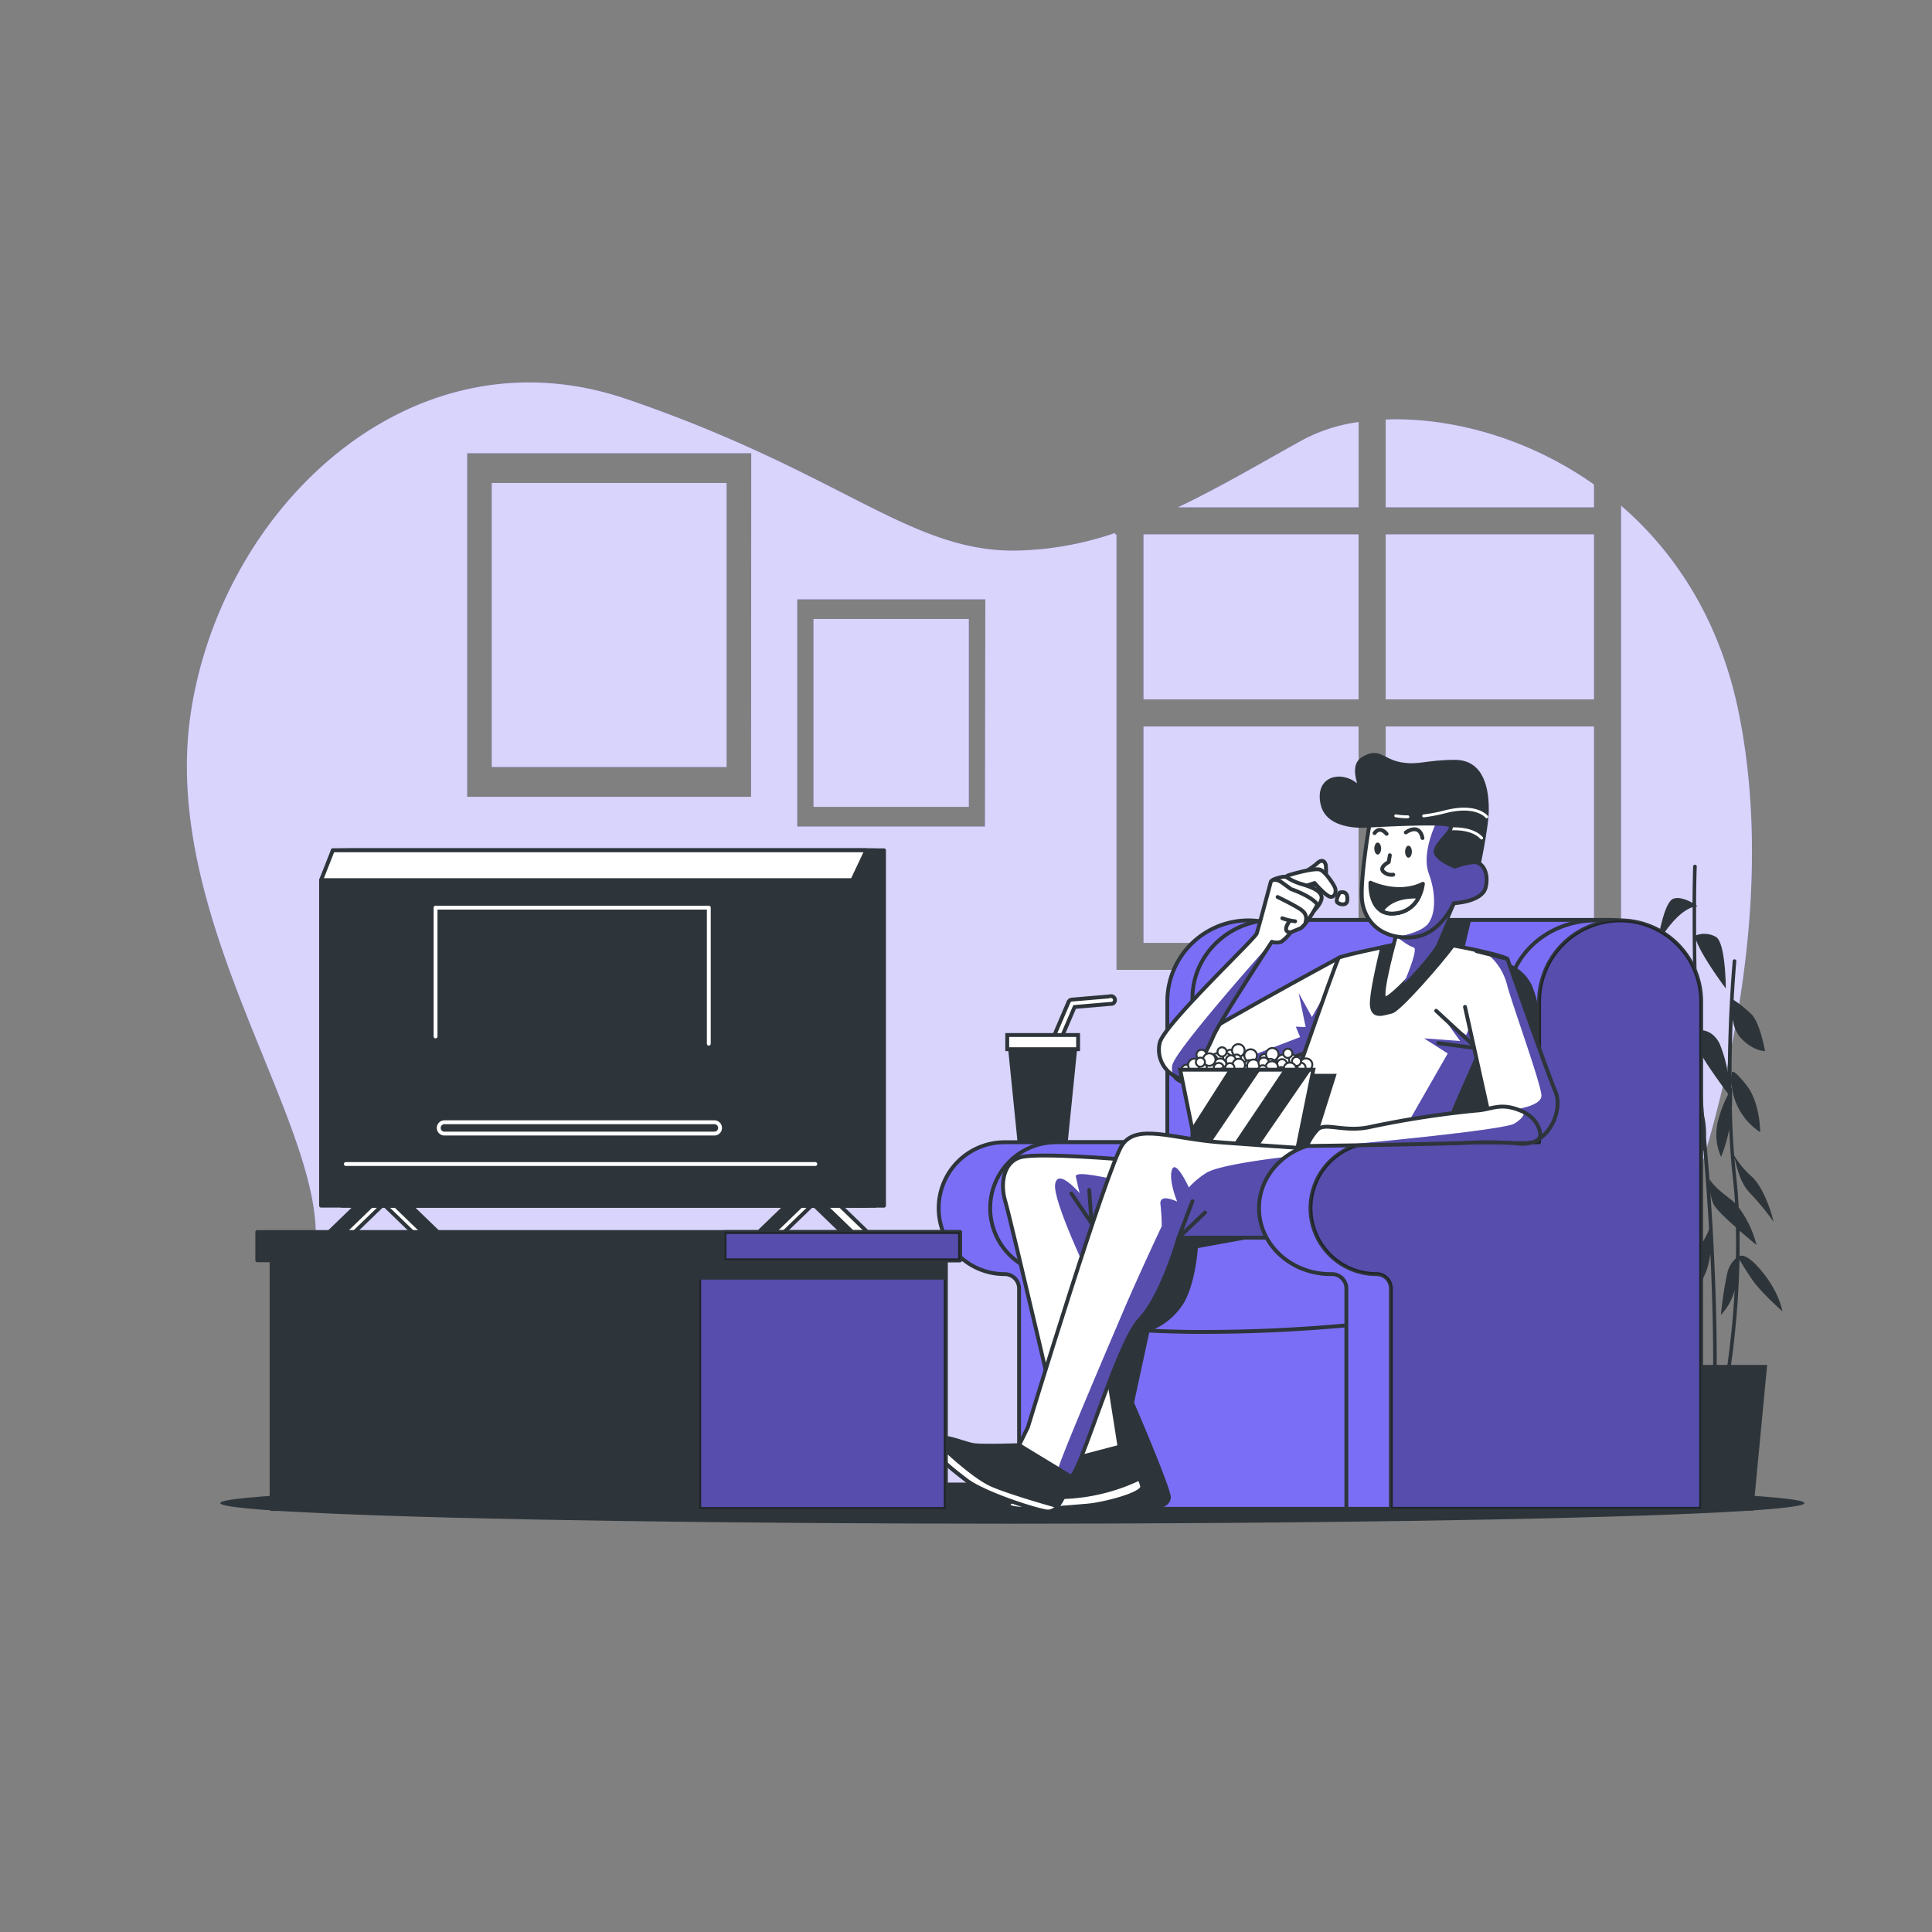 <svg xmlns="http://www.w3.org/2000/svg" xmlns:xlink="http://www.w3.org/1999/xlink" viewBox="0 0 500 500"><rect x="0" y="0" width="500" height="500" fill="#808080" stroke="none"/><defs><clipPath id="freepik--clip-path--inject-1--inject-6"><path d="M346.47,247.9S306.73,269.36,304.78,272s-3.17,8,3.66,8.53,32.67-9.26,32.67-9.26Z" style="fill:#fff;stroke:#2e353a;stroke-linecap:round;stroke-linejoin:round"></path></clipPath><clipPath id="freepik--clip-path-2--inject-1--inject-6"><path d="M334.1,230.09l-2.2-1.6s-2-1.56-3-.34c0,0-3.17,11.95-3.66,13.41S301.37,265,300.15,269.84a7.76,7.76,0,0,0,5.36,9.27c2.93.73,6.83-7.07,8.53-11s15.12-24.38,15.12-24.38a3.87,3.87,0,0,0,2.44,0,11.18,11.18,0,0,0,2.44-2.44l2.44-1c1.21-.48,4.14-5.36,4.38-6.09a.65.65,0,0,0,0-.22C339.18,231.79,334.1,230.09,334.1,230.09Z" style="fill:#fff;stroke:#2e353a;stroke-linecap:round;stroke-linejoin:round"></path></clipPath><clipPath id="freepik--clip-path-3--inject-1--inject-6"><path d="M291.7,300.16s-23.09-2-27.64-.65-5.2,7.15-3.9,11.38S276.09,378,276.09,378l13.65-3.58-7.47-47.24Z" style="fill:#fff;stroke:#2e353a;stroke-miterlimit:10"></path></clipPath><clipPath id="freepik--clip-path-4--inject-1--inject-6"><path d="M353.46,298.21s-25.68-1.63-38-2.6-21.13-4.88-25,.65S266,369.4,266,369.4L263.74,374s11.05,8.13,13.33,8.13,12-34.46,17.88-40.64S305,320.31,305,320.31h45.19Z" style="fill:#fff;stroke:#2e353a;stroke-miterlimit:10"></path></clipPath><clipPath id="freepik--clip-path-5--inject-1--inject-6"><path d="M379.14,260.58l6.59,29.74s2.88,6.37,9.22,5.64,9.55-9,7.6-13.44-12.44-34.37-12.44-34.37l-8-2" style="fill:#fff;stroke:#2e353a;stroke-linecap:round;stroke-linejoin:round"></path></clipPath><clipPath id="freepik--clip-path-6--inject-1--inject-6"><path d="M398.65,294s.2-4.38-5.16-6.58-7.33-.24-11.48,0a249.78,249.78,0,0,0-27,4.14c-7.08,1.71-12.15-1.32-14.1.87a14.86,14.86,0,0,0-2.68,4.15s31.65-.38,42.62-.87S397.43,297.15,398.65,294Z" style="fill:#fff;stroke:#2e353a;stroke-linecap:round;stroke-linejoin:round"></path></clipPath><clipPath id="freepik--clip-path-7--inject-1--inject-6"><path d="M354.37,213.66s-2.66,15.36-1.77,20.09,4.72,9.15,12.4,8.86,11.23-8.86,11.23-8.86,7.38-.3,8.27-4.14-.89-6.5-2.95-6.5a17.31,17.31,0,0,0-5,1.18s-5.31-2.06-5-4.13,4.73-5.32,3.84-6.5S354.37,213.66,354.37,213.66Z" style="fill:#fff;stroke:#2e353a;stroke-linecap:round;stroke-linejoin:round"></path></clipPath></defs><!--Movie night--><g id="freepik--background-simple--inject-1--inject-6"><rect x="295.94" y="188.01" width="55.66" height="56.01" style="fill:#7B6EF6"></rect><path d="M351.61,131.29V109.22a43.07,43.07,0,0,0-14.36,4.57c-10.47,5.76-21.23,12.19-32.4,17.5Z" style="fill:#7B6EF6"></path><rect x="358.61" y="138.29" width="53.91" height="42.71" style="fill:#7B6EF6"></rect><rect x="358.61" y="188.01" width="53.91" height="56.01" style="fill:#7B6EF6"></rect><rect x="295.94" y="138.29" width="55.66" height="42.71" style="fill:#7B6EF6"></rect><path d="M358.61,131.29h53.91v-5.9c-17.36-12.28-37.44-17.45-53.91-16.82Z" style="fill:#7B6EF6"></path><path d="M430.38,329.44S464,253.82,450,184.51c-4.81-23.8-16.3-41.41-30.46-53.65V251H288.94V138.29h-.35v-.36a83.45,83.45,0,0,1-26.26,4.57c-27.3,0-44.81-20.31-100.12-39.21S57.88,130.59,49.48,183.81,83.09,289.53,81.69,321s-11.41,69.49-11.41,69.49h366.4S423.37,365.85,430.38,329.44Zm-236-123.23H120.9V117.29h73.52Zm60.53,7.7H206.32V155.1H255Z" style="fill:#7B6EF6"></path><rect x="127.26" y="124.99" width="60.78" height="73.52" style="fill:#7B6EF6"></rect><rect x="210.53" y="160.19" width="40.2" height="48.63" style="fill:#7B6EF6"></rect><g style="opacity:0.7"><rect x="295.94" y="188.01" width="55.66" height="56.01" style="fill:#fff"></rect><path d="M351.61,131.29V109.22a43.07,43.07,0,0,0-14.36,4.57c-10.47,5.76-21.23,12.19-32.4,17.5Z" style="fill:#fff"></path><rect x="358.61" y="138.29" width="53.91" height="42.71" style="fill:#fff"></rect><rect x="358.61" y="188.01" width="53.91" height="56.01" style="fill:#fff"></rect><rect x="295.94" y="138.29" width="55.66" height="42.71" style="fill:#fff"></rect><path d="M358.61,131.29h53.91v-5.9c-17.36-12.28-37.44-17.45-53.91-16.82Z" style="fill:#fff"></path><path d="M430.38,329.44S464,253.82,450,184.51c-4.81-23.8-16.3-41.41-30.46-53.65V251H288.94V138.29h-.35v-.36a83.45,83.45,0,0,1-26.26,4.57c-27.3,0-44.81-20.31-100.12-39.21S57.88,130.59,49.48,183.81,83.09,289.53,81.69,321s-11.41,69.49-11.41,69.49h366.4S423.37,365.85,430.38,329.44Zm-236-123.23H120.9V117.29h73.52Zm60.53,7.7H206.32V155.1H255Z" style="fill:#fff"></path><rect x="127.26" y="124.99" width="60.78" height="73.52" style="fill:#fff"></rect><rect x="210.53" y="160.19" width="40.2" height="48.63" style="fill:#fff"></rect></g></g><g id="freepik--Shadow--inject-1--inject-6"><ellipse cx="262" cy="389" rx="205" ry="5.33" style="fill:#2e353a"></ellipse></g><g id="freepik--Plants--inject-1--inject-6"><path d="M455.86,328.89c-3.39-4.07-5-4.11-5.66-3.8q0-3.22,0-6.56c2.35,2,4.4,3.69,4.4,3.69a27.58,27.58,0,0,0-4.62-9.73c-.14-2.48-.33-5-.6-7.42-.2-1.81-.36-3.65-.51-5.49.81,3.21,1.6,6.76,4.14,9.3a70.4,70.4,0,0,1,6,7.31s-1.91-8.26-5.72-11.75a21.24,21.24,0,0,1-4.51-5.49c-.3-4.06-.49-8.16-.59-12.18a39.1,39.1,0,0,0,0-5.2l-.11.14c0-.63,0-1.25,0-1.86A16.43,16.43,0,0,0,455.54,293s0-7.62-3.49-12.07-3.81-3.49-3.81-3.49c-.07.59-.11,1.17-.12,1.72,0-5.64.13-10.91.32-15.44a8.93,8.93,0,0,0,2,4.83c3.18,3.49,6.35,3.49,6.35,3.49s-1.27-7.3-3.49-9.53a31.13,31.13,0,0,0-4.64-3.73c.33-6,.68-9.85.69-10a.46.46,0,0,0-.42-.51.48.48,0,0,0-.51.42c0,.2-1.2,13-1.26,29a33.9,33.9,0,0,0-2.12-7.58c-1.9-3.82-5.08-3.5-5.08-3.5a3.12,3.12,0,0,0-.4-.05c-.38-8.76-.55-16.7-.6-23.27,1.4,4.16,7.67,12.52,7.67,12.52s0-11.75-2.54-13.34a6.1,6.1,0,0,0-5.14-.41c0-2.77,0-5.28,0-7.48l.39-.05-.39-.26c0-6.19.17-9.87.17-10a.46.46,0,0,0-.45-.48.47.47,0,0,0-.49.45c0,.1-.12,3.57-.16,9.43-1.34-.75-3.44-1.66-5-1.06-2.54,1-4.13,11.75-4.13,11.75s4.28-8,9.16-9.59c0,6.33,0,15.15.38,25.42-1.13-.15-5.1-.48-7,2-2.23,2.85-5.4,12.7-5.4,12.7l12.4-14.27q.1,3,.24,6.16c-.27.3-.16.88.07,1.56.32,6.65.75,13.75,1.36,21a47,47,0,0,0-4.86,6.46c-3.5,5.4-3.81,13.66-3.81,13.66s7.86-8.18,9.41-11.81c.63,7.33,1.11,14.21,1.47,20.5a20.26,20.26,0,0,1-3.58,5.92c-3.18,3.81-3.18,12.39-3.18,12.39s6-2.8,7.09-12.07c.94,19.73.7,32.27.69,32.45a.47.47,0,0,0,.46.48h0a.46.46,0,0,0,.47-.46c0-.22.39-19.79-1.65-48.56a10.4,10.4,0,0,0,.87,3.38c.62,1.23,3.23,3.71,5.76,5.95.07,2.73.07,5.42,0,8.05a7.13,7.13,0,0,0-2.28,4.11,94.13,94.13,0,0,0-1.59,10.48,14.43,14.43,0,0,0,3.56-6.37,225.32,225.32,0,0,1-2.78,25.14.48.48,0,0,0,.38.55h.09a.47.47,0,0,0,.46-.39A232.9,232.9,0,0,0,450.18,326c.59,1,1.86,3.13,3.46,5.41,2.22,3.18,7.62,7.94,7.62,7.94S460.63,334.61,455.86,328.89Zm-8.26-18.74c-5.08-3.81-5.08-5.08-5.08-5.08a18.27,18.27,0,0,0,0,1.87c-.29-4-.63-8.16-1-12.46a23.22,23.22,0,0,0-.5-5.74c-.47-5.72-.83-11.29-1.12-16.63,1,2.34,5.33,8.27,7.35,11v.11a30.13,30.13,0,0,0-2.47,6.33,14.17,14.17,0,0,0,.64,9.85,38.73,38.73,0,0,0,2.09-7.11c.2,4.32.51,8.68,1,12.92q.33,3.09.52,6.19A13.06,13.06,0,0,0,447.6,310.15Z" style="fill:#2e353a"></path><polygon points="453.75 390.93 437 390.93 433.42 353.24 457.34 353.24 453.75 390.93" style="fill:#2e353a"></polygon></g><g id="freepik--Character--inject-1--inject-6"><path d="M302.1,259.2v36.41H260a17.06,17.06,0,0,0-17.07,17.06h0A17.07,17.07,0,0,0,260,329.74h0a3.74,3.74,0,0,1,3.74,3.74v57H344V259.2a21,21,0,0,0-20.8-21h0A21,21,0,0,0,302.1,259.2Z" style="fill:#7B6EF6;stroke:#2e353a;stroke-miterlimit:10"></path><path d="M315.43,259.2v36.41h-42.1a17.06,17.06,0,0,0-17.07,17.06h0a17.07,17.07,0,0,0,17.07,17.07h0a3.74,3.74,0,0,1,3.74,3.74v57h80.29V259.2a21,21,0,0,0-20.8-21h0A21,21,0,0,0,315.43,259.2Z" style="fill:#7B6EF6;stroke:#2e353a;stroke-miterlimit:10"></path><path d="M326.5,320,310,323s-.5,8.5-3.5,14a17.66,17.66,0,0,1-9,7.5l-4,18.5s9.5,22,9.5,24.5-3.5,3-3.5,3h-20V314H329Z" style="fill:#2e353a"></path><path d="M308.6,306.08V258.37c0-11.21,9.41-20.3,21-20.3h87c11.6,0,21,9.09,21,20.3v55.77H327.27Z" style="fill:#7B6EF6;stroke:#2e353a;stroke-miterlimit:10"></path><path d="M380.73,238.06l-1.84,7.7L390,249.15s4.59,1.65,6.47,5.85,3.08,13.24,3.08,13.24l.31,8.62V294h-36l4.92-47.6,4.62-8Z" style="fill:#2e353a"></path><path d="M351.19,342.74A409.1,409.1,0,0,1,308,344.69c-21.78-.32-34.78-2.6-34.78-2.6" style="fill:none;stroke:#2e353a;stroke-miterlimit:10"></path><path d="M346.47,247.9S306.73,269.36,304.78,272s-3.17,8,3.66,8.53,32.67-9.26,32.67-9.26Z" style="fill:#fff"></path><g style="clip-path:url(#freepik--clip-path--inject-1--inject-6)"><path d="M343.06,257l-3.53,6.21-3.42-6.16,1.8,8.76-2.54-.09,1.1,2.68-21.89,8.4s7.18.83,12.65-1.2,10.38-3.34,10.38-3.34Z" style="fill:#7B6EF6"></path><path d="M343.06,257l-3.53,6.21-3.42-6.16,1.8,8.76-2.54-.09,1.1,2.68-21.89,8.4s7.18.83,12.65-1.2,10.38-3.34,10.38-3.34Z" style="opacity:0.3;mix-blend-mode:multiply"></path></g><path d="M346.47,247.9S306.73,269.36,304.78,272s-3.17,8,3.66,8.53,32.67-9.26,32.67-9.26Z" style="fill:none;stroke:#2e353a;stroke-linecap:round;stroke-linejoin:round"></path><path d="M335.35,226.75a19.76,19.76,0,0,0,5.36-3.17c1.71-1.71,2.44-.24,2.44.73s.49,3.42-1.95,4.39S335.35,229.19,335.35,226.75Z" style="fill:#fff;stroke:#2e353a;stroke-linecap:round;stroke-linejoin:round"></path><path d="M329.82,229.08a21.44,21.44,0,0,1,3.48-2.5c1-.36,7.06-2.1,8.41-1.48s3.14,3.33,3.69,4.41.18,2.65-1,2.59-4.19-3.58-4.19-3.58l-5,1.66s-2.07.92-3.08.33S330.09,230.26,329.82,229.08Z" style="fill:#fff;stroke:#2e353a;stroke-linecap:round;stroke-linejoin:round"></path><path d="M330.11,227.42s2.28-.86,2.94-.35a14.46,14.46,0,0,0,4,1.78c2.09.67,4.42,1.44,4.92,3s-2,3.93-2,3.93a73,73,0,0,0-6.86-4.18C331,230.54,327.58,228.15,330.11,227.42Z" style="fill:#fff;stroke:#2e353a;stroke-linecap:round;stroke-linejoin:round"></path><path d="M334.1,230.09l-2.2-1.6s-2-1.56-3-.34c0,0-3.17,11.95-3.66,13.41S301.37,265,300.15,269.84a7.76,7.76,0,0,0,5.36,9.27c2.93.73,6.83-7.07,8.53-11s15.12-24.38,15.12-24.38a3.87,3.87,0,0,0,2.44,0,11.18,11.18,0,0,0,2.44-2.44l2.44-1c1.21-.48,4.14-5.36,4.38-6.09a.65.65,0,0,0,0-.22C339.18,231.79,334.1,230.09,334.1,230.09Z" style="fill:#fff"></path><g style="clip-path:url(#freepik--clip-path-2--inject-1--inject-6)"><path d="M303.59,278.25a6.74,6.74,0,0,0,1.92.86c2.93.73,6.83-7.07,8.53-11s15.12-24.38,15.12-24.38-25.06,28-25.78,32A4.92,4.92,0,0,0,303.59,278.25Z" style="fill:#7B6EF6;mix-blend-mode:multiply"></path><path d="M303.59,278.25a6.74,6.74,0,0,0,1.92.86c2.93.73,6.83-7.07,8.53-11s15.12-24.38,15.12-24.38-25.06,28-25.78,32A4.92,4.92,0,0,0,303.59,278.25Z" style="opacity:0.3;mix-blend-mode:multiply"></path></g><path d="M334.1,230.09l-2.2-1.6s-2-1.56-3-.34c0,0-3.17,11.95-3.66,13.41S301.37,265,300.15,269.84a7.76,7.76,0,0,0,5.36,9.27c2.93.73,6.83-7.07,8.53-11s15.12-24.38,15.12-24.38a3.87,3.87,0,0,0,2.44,0,11.18,11.18,0,0,0,2.44-2.44l2.44-1c1.21-.48,4.14-5.36,4.38-6.09a.65.65,0,0,0,0-.22C339.18,231.79,334.1,230.09,334.1,230.09Z" style="fill:none;stroke:#2e353a;stroke-linecap:round;stroke-linejoin:round"></path><path d="M331.86,237.64a14.31,14.31,0,0,0,3.32.79" style="fill:none;stroke:#2e353a;stroke-linecap:round;stroke-linejoin:round"></path><path d="M333.6,238.59s-2,2.61.44,2.73" style="fill:none;stroke:#2e353a;stroke-linecap:round;stroke-linejoin:round"></path><path d="M330.65,232.15s5.48,2.64,6.43,3.59a2.54,2.54,0,0,1,.8,2.85" style="fill:none;stroke:#2e353a;stroke-linecap:round;stroke-linejoin:round"></path><path d="M346.71,231s-1.2,2-.6,2.56,2.4.9,2.55-.45S348.51,230.54,346.71,231Z" style="fill:#fff;stroke:#2e353a;stroke-linecap:round;stroke-linejoin:round"></path><path d="M289.74,374.38s5.86,8.45,5.86,10.41-10.08,4.55-14.31,4.87-14.3,1.3-18.53.65,0-2.27,4.23-5.2,8.13-3.9,9.1-7.15Z" style="fill:#2e353a;stroke:#2e353a;stroke-miterlimit:10"></path><path d="M281.29,389.66c4.23-.32,14.31-2.92,14.31-4.87a6.32,6.32,0,0,0-.76-2.14,49.4,49.4,0,0,1-18.42,4.74c-6.77.35-11.08.41-13.61.4-2,1.29-2.74,2.11-.05,2.52C267,391,277.07,390,281.29,389.66Z" style="fill:#fff;stroke:#2e353a;stroke-miterlimit:10"></path><path d="M291.7,300.16s-23.09-2-27.64-.65-5.2,7.15-3.9,11.38S276.09,378,276.09,378l13.65-3.58-7.47-47.24Z" style="fill:#fff"></path><g style="clip-path:url(#freepik--clip-path-3--inject-1--inject-6)"><path d="M287.77,305.14s-9.68-2.34-9.34-.67,1,4.34,1,4.34-5.68-6.68-6.35-2.34,9,24.37,9,24.37Z" style="fill:#7B6EF6"></path><path d="M287.77,305.14s-9.68-2.34-9.34-.67,1,4.34,1,4.34-5.68-6.68-6.35-2.34,9,24.37,9,24.37Z" style="opacity:0.3;mix-blend-mode:multiply"></path></g><path d="M291.7,300.16s-23.09-2-27.64-.65-5.2,7.15-3.9,11.38S276.09,378,276.09,378l13.65-3.58-7.47-47.24Z" style="fill:none;stroke:#2e353a;stroke-miterlimit:10"></path><polyline points="277.27 308.89 282.5 316.59 281.89 307.96" style="fill:none;stroke:#2e353a;stroke-linecap:round;stroke-linejoin:round"></polyline><path d="M365.73,243.51s-18.53,3.66-19.26,4.39-17.55,49.5-17.55,49.5h43.15s19.75-48,18-49.25S369.39,243,365.73,243.51Z" style="fill:#fff;stroke:#2e353a;stroke-linecap:round;stroke-linejoin:round"></path><polygon points="380.27 266.03 379.42 267.89 374 263.99 377.9 269.42 368.57 268.74 374.68 272.64 364.68 290.1 375.19 288.4 382.13 272.64 380.27 266.03" style="fill:#7B6EF6"></polygon><polygon points="380.27 266.03 379.42 267.89 374 263.99 377.9 269.42 368.57 268.74 374.68 272.64 364.68 290.1 375.19 288.4 382.13 272.64 380.27 266.03" style="opacity:0.3;mix-blend-mode:multiply"></polygon><polyline points="371.68 261.59 382.14 271.27 372.2 269.96" style="fill:none;stroke:#2e353a;stroke-linecap:round;stroke-linejoin:round"></polyline><path d="M365.73,243.51s-3.8.75-8,1.64c-.92,3.81-2.89,12.32-2.7,14.94.24,3.42,2.92,2.2,5.12,1.71,1.92-.43,12.51-12.53,15.88-17.11C371.49,243.87,367.26,243.31,365.73,243.51Z" style="fill:#2e353a;stroke:#2e353a;stroke-linecap:round;stroke-linejoin:round"></path><polygon points="337.56 277.9 345.94 277.9 339.47 298.42 330.85 298.42 337.56 277.9" style="fill:#2e353a"></polygon><path d="M361.59,241.07s-4.88,17.07-3.17,17.32,12.43-11.71,13.41-14.15,4.4-10.49,4.4-10.49S369.39,240.59,361.59,241.07Z" style="fill:#fff;stroke:#2e353a;stroke-linecap:round;stroke-linejoin:round"></path><path d="M371.83,244.24c1-2.43,4.4-10.49,4.4-10.49s-6.84,6.84-14.64,7.32l-.34,1.2c1.23,1,3.52,2.67,4.61,2.91s-1,5.65-2.51,9.29C367,250.82,371.23,245.74,371.83,244.24Z" style="fill:#7B6EF6;mix-blend-mode:multiply"></path><path d="M371.83,244.24c1-2.43,4.4-10.49,4.4-10.49s-6.84,6.84-14.64,7.32l-.34,1.2c1.23,1,3.52,2.67,4.61,2.91s-1,5.65-2.51,9.29C367,250.82,371.23,245.74,371.83,244.24Z" style="opacity:0.3;mix-blend-mode:multiply"></path><path d="M354.37,213.66s-10.63,1.18-12.11-5.61,4.74-8.05,8.57-5c2.93,2.32-2.07-4.43,2.06-6.79s4.73.59,9.46,1.48,6.79-.59,14.17-.59,8.28,7.68,8.28,12.4-2.66,16.84-2.66,16.84-4.43,1.18-7.68,0-7.09-5-5.91-7.38-1.77-3.55-4.73-3.55S354.37,213.66,354.37,213.66Z" style="fill:#2e353a;stroke:#2e353a;stroke-linecap:round;stroke-linejoin:round"></path><path d="M368.44,211.15a42.43,42.43,0,0,0,5.59-1.07c8.11-2.09,10.72,1.31,10.72,1.31" style="fill:none;stroke:#fff;stroke-linecap:round;stroke-linejoin:round;stroke-width:0.75px"></path><path d="M361.22,211.13a17,17,0,0,0,3.14.26" style="fill:none;stroke:#fff;stroke-linecap:round;stroke-linejoin:round;stroke-width:0.75px"></path><path d="M375.34,214.53s5.49-.53,8.1,2.35" style="fill:none;stroke:#fff;stroke-linecap:round;stroke-linejoin:round;stroke-width:0.75px"></path><path d="M308.37,276.83a1.29,1.29,0,1,1-1.29-1.29A1.29,1.29,0,0,1,308.37,276.83Z" style="fill:#fff;stroke:#2e353a;stroke-miterlimit:10;stroke-width:0.5px"></path><circle cx="309.1" cy="275.6" r="1.62" style="fill:#fff;stroke:#2e353a;stroke-miterlimit:10;stroke-width:0.5px"></circle><circle cx="308.65" cy="277.95" r="1.18" style="fill:#fff;stroke:#2e353a;stroke-miterlimit:10;stroke-width:0.5px"></circle><path d="M337.28,276.77a1.29,1.29,0,1,1-1.29-1.28A1.29,1.29,0,0,1,337.28,276.77Z" style="fill:#fff;stroke:#2e353a;stroke-miterlimit:10;stroke-width:0.5px"></path><path d="M339.63,275.54a1.63,1.63,0,1,1-1.62-1.62A1.62,1.62,0,0,1,339.63,275.54Z" style="fill:#fff;stroke:#2e353a;stroke-miterlimit:10;stroke-width:0.5px"></path><path d="M338.74,277.9a1.18,1.18,0,1,1-1.18-1.18A1.17,1.17,0,0,1,338.74,277.9Z" style="fill:#fff;stroke:#2e353a;stroke-miterlimit:10;stroke-width:0.5px"></path><path d="M322.94,274.42a1.29,1.29,0,1,1-1.29-1.29A1.29,1.29,0,0,1,322.94,274.42Z" style="fill:#fff;stroke:#2e353a;stroke-miterlimit:10;stroke-width:0.5px"></path><path d="M325.29,273.19a1.63,1.63,0,1,1-1.63-1.63A1.62,1.62,0,0,1,325.29,273.19Z" style="fill:#fff;stroke:#2e353a;stroke-miterlimit:10;stroke-width:0.5px"></path><circle cx="323.22" cy="275.54" r="1.18" style="fill:#fff;stroke:#2e353a;stroke-miterlimit:10;stroke-width:0.5px"></circle><circle cx="318.45" cy="272.96" r="1.29" style="fill:#fff;stroke:#2e353a;stroke-miterlimit:10;stroke-width:0.5px"></circle><path d="M322.1,271.73a1.63,1.63,0,1,1-3.25,0,1.63,1.63,0,0,1,3.25,0Z" style="fill:#fff;stroke:#2e353a;stroke-miterlimit:10;stroke-width:0.5px"></path><path d="M321.2,274.09a1.18,1.18,0,1,1-1.18-1.18A1.17,1.17,0,0,1,321.2,274.09Z" style="fill:#fff;stroke:#2e353a;stroke-miterlimit:10;stroke-width:0.5px"></path><path d="M328.54,274.09a1.29,1.29,0,1,1-1.29-1.29A1.28,1.28,0,0,1,328.54,274.09Z" style="fill:#fff;stroke:#2e353a;stroke-miterlimit:10;stroke-width:0.5px"></path><circle cx="329.27" cy="272.85" r="1.62" style="fill:#fff;stroke:#2e353a;stroke-miterlimit:10;stroke-width:0.5px"></circle><circle cx="328.82" cy="275.21" r="1.18" style="fill:#fff;stroke:#2e353a;stroke-miterlimit:10;stroke-width:0.5px"></circle><path d="M333.13,273.75a1.29,1.29,0,1,1,.74,1.67A1.29,1.29,0,0,1,333.13,273.75Z" style="fill:#fff;stroke:#2e353a;stroke-miterlimit:10;stroke-width:0.5px"></path><path d="M330.49,274a1.63,1.63,0,1,1,.93,2.11A1.63,1.63,0,0,1,330.49,274Z" style="fill:#fff;stroke:#2e353a;stroke-miterlimit:10;stroke-width:0.5px"></path><path d="M332.19,272.18a1.16,1.16,0,0,1,1.52-.67,1.18,1.18,0,1,1-1.52.67Z" style="fill:#fff;stroke:#2e353a;stroke-miterlimit:10;stroke-width:0.5px"></path><path d="M335.39,275.83a1.29,1.29,0,1,1,.73,1.67A1.29,1.29,0,0,1,335.39,275.83Z" style="fill:#fff;stroke:#2e353a;stroke-miterlimit:10;stroke-width:0.5px"></path><path d="M332.75,276.12a1.63,1.63,0,1,1,.92,2.11A1.63,1.63,0,0,1,332.75,276.12Z" style="fill:#fff;stroke:#2e353a;stroke-miterlimit:10;stroke-width:0.5px"></path><path d="M334.44,274.26a1.17,1.17,0,1,1,.67,1.52A1.17,1.17,0,0,1,334.44,274.26Z" style="fill:#fff;stroke:#2e353a;stroke-miterlimit:10;stroke-width:0.5px"></path><path d="M316.11,273.37a1.28,1.28,0,0,1,1.67-.73,1.29,1.29,0,0,1-.94,2.4A1.29,1.29,0,0,1,316.11,273.37Z" style="fill:#fff;stroke:#2e353a;stroke-miterlimit:10;stroke-width:0.5px"></path><path d="M313.47,273.66a1.63,1.63,0,1,1,.93,2.1A1.62,1.62,0,0,1,313.47,273.66Z" style="fill:#fff;stroke:#2e353a;stroke-miterlimit:10;stroke-width:0.5px"></path><path d="M315.16,271.79a1.18,1.18,0,0,1,2.2.86,1.18,1.18,0,0,1-2.2-.86Z" style="fill:#fff;stroke:#2e353a;stroke-miterlimit:10;stroke-width:0.5px"></path><path d="M323.61,277.06a1.29,1.29,0,1,1-1.29-1.29A1.28,1.28,0,0,1,323.61,277.06Z" style="fill:#fff;stroke:#2e353a;stroke-miterlimit:10;stroke-width:0.5px"></path><path d="M326,275.82a1.63,1.63,0,1,1-1.62-1.62A1.63,1.63,0,0,1,326,275.82Z" style="fill:#fff;stroke:#2e353a;stroke-miterlimit:10;stroke-width:0.5px"></path><circle cx="323.89" cy="278.18" r="1.18" style="fill:#fff;stroke:#2e353a;stroke-miterlimit:10;stroke-width:0.5px"></circle><path d="M312.09,277.9a1.29,1.29,0,1,1,.55-1.74A1.28,1.28,0,0,1,312.09,277.9Z" style="fill:#fff;stroke:#2e353a;stroke-miterlimit:10;stroke-width:0.5px"></path><path d="M314.28,279.42a1.63,1.63,0,1,1-1.51-2.88,1.63,1.63,0,0,1,1.51,2.88Z" style="fill:#fff;stroke:#2e353a;stroke-miterlimit:10;stroke-width:0.5px"></path><path d="M311.77,279.71a1.18,1.18,0,1,1,.5-1.59A1.17,1.17,0,0,1,311.77,279.71Z" style="fill:#fff;stroke:#2e353a;stroke-miterlimit:10;stroke-width:0.5px"></path><path d="M314.35,275.43a1.29,1.29,0,1,1,.55-1.74A1.29,1.29,0,0,1,314.35,275.43Z" style="fill:#fff;stroke:#2e353a;stroke-miterlimit:10;stroke-width:0.5px"></path><path d="M316.53,277a1.62,1.62,0,0,1-1.5-2.88,1.62,1.62,0,1,1,1.5,2.88Z" style="fill:#fff;stroke:#2e353a;stroke-miterlimit:10;stroke-width:0.5px"></path><path d="M314,277.24a1.17,1.17,0,1,1,.5-1.59A1.17,1.17,0,0,1,314,277.24Z" style="fill:#fff;stroke:#2e353a;stroke-miterlimit:10;stroke-width:0.5px"></path><path d="M332.39,276.55a1.29,1.29,0,1,1,.55-1.74A1.28,1.28,0,0,1,332.39,276.55Z" style="fill:#fff;stroke:#2e353a;stroke-miterlimit:10;stroke-width:0.5px"></path><path d="M334.58,278.07a1.63,1.63,0,1,1,.69-2.19A1.64,1.64,0,0,1,334.58,278.07Z" style="fill:#fff;stroke:#2e353a;stroke-miterlimit:10;stroke-width:0.5px"></path><path d="M332.08,278.36a1.17,1.17,0,1,1,.49-1.59A1.18,1.18,0,0,1,332.08,278.36Z" style="fill:#fff;stroke:#2e353a;stroke-miterlimit:10;stroke-width:0.5px"></path><path d="M319.92,278.64a1.29,1.29,0,1,1,.55-1.74A1.29,1.29,0,0,1,319.92,278.64Z" style="fill:#fff;stroke:#2e353a;stroke-miterlimit:10;stroke-width:0.5px"></path><circle cx="321.35" cy="278.71" r="1.62" transform="translate(-86.31 157.23) rotate(-24.34)" style="fill:#fff;stroke:#2e353a;stroke-miterlimit:10;stroke-width:0.5px"></circle><path d="M319.6,280.45a1.18,1.18,0,0,1-1.09-2.09,1.18,1.18,0,1,1,1.09,2.09Z" style="fill:#fff;stroke:#2e353a;stroke-miterlimit:10;stroke-width:0.5px"></path><path d="M316,277.52a1.29,1.29,0,1,1-1.19-2.29,1.29,1.29,0,0,1,1.19,2.29Z" style="fill:#fff;stroke:#2e353a;stroke-miterlimit:10;stroke-width:0.5px"></path><path d="M318.18,279a1.62,1.62,0,1,1,.69-2.19A1.61,1.61,0,0,1,318.18,279Z" style="fill:#fff;stroke:#2e353a;stroke-miterlimit:10;stroke-width:0.5px"></path><path d="M315.68,279.33a1.18,1.18,0,1,1,.5-1.59A1.18,1.18,0,0,1,315.68,279.33Z" style="fill:#fff;stroke:#2e353a;stroke-miterlimit:10;stroke-width:0.5px"></path><path d="M319.15,275.55a1.29,1.29,0,1,1,.55-1.74A1.28,1.28,0,0,1,319.15,275.55Z" style="fill:#fff;stroke:#2e353a;stroke-miterlimit:10;stroke-width:0.5px"></path><path d="M321.33,277.07a1.62,1.62,0,1,1,.69-2.2A1.63,1.63,0,0,1,321.33,277.07Z" style="fill:#fff;stroke:#2e353a;stroke-miterlimit:10;stroke-width:0.5px"></path><path d="M318.83,277.36a1.18,1.18,0,1,1,.5-1.59A1.18,1.18,0,0,1,318.83,277.36Z" style="fill:#fff;stroke:#2e353a;stroke-miterlimit:10;stroke-width:0.5px"></path><path d="M311.53,274.12a1.29,1.29,0,1,1,.55-1.74A1.29,1.29,0,0,1,311.53,274.12Z" style="fill:#fff;stroke:#2e353a;stroke-miterlimit:10;stroke-width:0.5px"></path><circle cx="312.96" cy="274.2" r="1.62" transform="translate(-85.2 153.37) rotate(-24.34)" style="fill:#fff;stroke:#2e353a;stroke-miterlimit:10;stroke-width:0.5px"></circle><path d="M311.21,275.93a1.17,1.17,0,0,1-1.09-2.08,1.17,1.17,0,1,1,1.09,2.08Z" style="fill:#fff;stroke:#2e353a;stroke-miterlimit:10;stroke-width:0.5px"></path><path d="M327.67,276.11a1.29,1.29,0,1,1-1.19-2.28,1.27,1.27,0,0,1,1.73.54A1.29,1.29,0,0,1,327.67,276.11Z" style="fill:#fff;stroke:#2e353a;stroke-miterlimit:10;stroke-width:0.5px"></path><path d="M329.85,277.63a1.63,1.63,0,0,1-2.19-.69,1.63,1.63,0,0,1,2.88-1.51A1.64,1.64,0,0,1,329.85,277.63Z" style="fill:#fff;stroke:#2e353a;stroke-miterlimit:10;stroke-width:0.5px"></path><path d="M327.35,277.92a1.18,1.18,0,1,1,.5-1.59A1.18,1.18,0,0,1,327.35,277.92Z" style="fill:#fff;stroke:#2e353a;stroke-miterlimit:10;stroke-width:0.5px"></path><polygon points="334.72 302.35 310.6 302.35 305.43 276.83 339.89 276.83 334.72 302.35" style="fill:#fff;stroke:#2e353a;stroke-miterlimit:10"></polygon><polygon points="321.81 302.35 339.38 276.83 332.18 276.83 315.03 302.35 321.81 302.35" style="fill:#2e353a"></polygon><polygon points="310.21 300.46 326.24 276.83 317.97 276.83 308.45 291.76 310.21 300.46" style="fill:#2e353a"></polygon><path d="M353.46,298.21s-25.68-1.63-38-2.6-21.13-4.88-25,.65S266,369.4,266,369.4L263.74,374s11.05,8.13,13.33,8.13,12-34.46,17.88-40.64S305,320.31,305,320.31h45.19Z" style="fill:#fff"></path><g style="clip-path:url(#freepik--clip-path-4--inject-1--inject-6)"><path d="M312,303.67a21.24,21.24,0,0,0-4.33,3.66s-3.34-7.33-4.34-4.66,1.34,8.33,1.34,8.33-4.67-2.33-4.34.67a56.55,56.55,0,0,1,.34,5.66s-5.67,12-9.67,21.34-15.67,36.66-17,41a5.46,5.46,0,0,0-.2,1,9.47,9.47,0,0,0,3.27,1.4c2.27,0,12-34.46,17.88-40.64S305,320.31,305,320.31h43.3c.64-1.45,1.13-2.55,1.35-3l-16-18S315.4,301.25,312,303.67Z" style="fill:#7B6EF6"></path><path d="M312,303.67a21.24,21.24,0,0,0-4.33,3.66s-3.34-7.33-4.34-4.66,1.34,8.33,1.34,8.33-4.67-2.33-4.34.67a56.55,56.55,0,0,1,.34,5.66s-5.67,12-9.67,21.34-15.67,36.66-17,41a5.46,5.46,0,0,0-.2,1,9.47,9.47,0,0,0,3.27,1.4c2.27,0,12-34.46,17.88-40.64S305,320.31,305,320.31h43.3c.64-1.45,1.13-2.55,1.35-3l-16-18S315.4,301.25,312,303.67Z" style="opacity:0.3;mix-blend-mode:multiply"></path></g><path d="M353.46,298.21s-25.68-1.63-38-2.6-21.13-4.88-25,.65S266,369.4,266,369.4L263.74,374s11.05,8.13,13.33,8.13,12-34.46,17.88-40.64S305,320.31,305,320.31h45.19Z" style="fill:none;stroke:#2e353a;stroke-miterlimit:10"></path><polyline points="308.6 310.89 305.02 320.31 311.85 313.81" style="fill:none;stroke:#2e353a;stroke-linecap:round;stroke-linejoin:round"></polyline><path d="M263.74,374s-9.1.33-11.7,0-9.11-3.57-10.41-1,4.23,6.82,8.45,10.07,16.91,7.48,20.81,8.13,6.18-9.1,6.18-9.1Z" style="fill:#2e353a;stroke:#2e353a;stroke-miterlimit:10"></path><path d="M273.72,389.79c-4.23-1.19-12.37-3.56-16.81-5.43s-11.64-8.49-15-11.77a1.84,1.84,0,0,0-.28.39c-1.3,2.6,4.23,6.82,8.45,10.07s16.91,7.48,20.81,8.13A3.12,3.12,0,0,0,273.72,389.79Z" style="fill:#fff;stroke:#2e353a;stroke-miterlimit:10"></path><path d="M390.13,259.2v36.41H344.38c-10.25,0-18.55,7.64-18.55,17.06h0c0,9.43,8.3,17.07,18.55,17.07h.32a3.73,3.73,0,0,1,3.74,3.74v57h87.27V259.2c0-11.52-10.1-20.88-22.61-21h0C400.44,238.14,390.13,247.56,390.13,259.2Z" style="fill:#7B6EF6;stroke:#2e353a;stroke-linecap:round;stroke-linejoin:round"></path><path d="M399.83,294V276.86l-.31-8.62s-1.2-9-3.08-13.24a11.11,11.11,0,0,0-4.18-4.65,19.52,19.52,0,0,0-2.13,8.85V294Z" style="fill:#2e353a"></path><path d="M398.32,259.2v36.41h-42.1a17.06,17.06,0,0,0-17.06,17.06h0a17.06,17.06,0,0,0,17.06,17.07h0a3.73,3.73,0,0,1,3.74,3.74v57h80.3V259.2a21,21,0,0,0-20.81-21h0A21,21,0,0,0,398.32,259.2Z" style="fill:#7B6EF6;stroke:#2e353a;stroke-linecap:round;stroke-linejoin:round"></path><path d="M398.32,259.2v36.41h-42.1a17.06,17.06,0,0,0-17.06,17.06h0a17.06,17.06,0,0,0,17.06,17.07h0a3.73,3.73,0,0,1,3.74,3.74v57h80.3V259.2a21,21,0,0,0-20.81-21h0A21,21,0,0,0,398.32,259.2Z" style="opacity:0.3"></path><path d="M379.14,260.58l6.59,29.74s2.88,6.37,9.22,5.64,9.55-9,7.6-13.44-12.44-34.37-12.44-34.37l-8-2" style="fill:#fff"></path><g style="clip-path:url(#freepik--clip-path-5--inject-1--inject-6)"><path d="M385.53,247.38a15,15,0,0,1,4.4,7.12c1,4.24,9.16,26.61,9,29.16s-6.45,3.39-6.45,3.39,4.68,3.57,5.43,5.25l.75,1.68s4.16-2.19,4.5-5.92a16.05,16.05,0,0,0-1.69-7.63l-11.35-32.28Z" style="fill:#7B6EF6;mix-blend-mode:multiply"></path><path d="M385.53,247.38a15,15,0,0,1,4.4,7.12c1,4.24,9.16,26.61,9,29.16s-6.45,3.39-6.45,3.39,4.68,3.57,5.43,5.25l.75,1.68s4.16-2.19,4.5-5.92a16.05,16.05,0,0,0-1.69-7.63l-11.35-32.28Z" style="opacity:0.3;mix-blend-mode:multiply"></path></g><path d="M379.14,260.58l6.59,29.74s2.88,6.37,9.22,5.64,9.55-9,7.6-13.44-12.44-34.37-12.44-34.37l-8-2" style="fill:none;stroke:#2e353a;stroke-linecap:round;stroke-linejoin:round"></path><path d="M398.65,294s.2-4.38-5.16-6.58-7.33-.24-11.48,0a249.78,249.78,0,0,0-27,4.14c-7.08,1.71-12.15-1.32-14.1.87a14.86,14.86,0,0,0-2.68,4.15s31.65-.38,42.62-.87S397.43,297.15,398.65,294Z" style="fill:#fff"></path><g style="clip-path:url(#freepik--clip-path-6--inject-1--inject-6)"><path d="M394.34,288.06s.34,1-2.37,2.71S351.12,296,351.12,296L395,296s4.3-1.12,4.3-2.13S397.05,288.06,394.34,288.06Z" style="fill:#7B6EF6;mix-blend-mode:multiply"></path><path d="M394.34,288.06s.34,1-2.37,2.71S351.12,296,351.12,296L395,296s4.3-1.12,4.3-2.13S397.05,288.06,394.34,288.06Z" style="opacity:0.3;mix-blend-mode:multiply"></path></g><path d="M398.65,294s.2-4.38-5.16-6.58-7.33-.24-11.48,0a249.78,249.78,0,0,0-27,4.14c-7.08,1.71-12.15-1.32-14.1.87a14.86,14.86,0,0,0-2.68,4.15s31.65-.38,42.62-.87S397.43,297.15,398.65,294Z" style="fill:none;stroke:#2e353a;stroke-linecap:round;stroke-linejoin:round"></path><path d="M272.37,272.5a1,1,0,0,1-.38-.08,1,1,0,0,1-.52-1.28l5.08-11.85a1,1,0,0,1,.82-.59l9.87-.84a1,1,0,1,1,.17,1.94l-9.3.8-4.84,11.31A1,1,0,0,1,272.37,272.5Z" style="fill:#fff;stroke:#2e353a;stroke-miterlimit:10"></path><polygon points="275.87 295.12 263.8 295.12 261.22 269.6 278.45 269.6 275.87 295.12" style="fill:#2e353a;stroke:#2e353a;stroke-miterlimit:10"></polygon><rect x="260.67" y="267.86" width="18.34" height="3.67" style="fill:#fff;stroke:#2e353a;stroke-miterlimit:10"></rect><path d="M354.37,213.66s-2.66,15.36-1.77,20.09,4.72,9.15,12.4,8.86,11.23-8.86,11.23-8.86,7.38-.3,8.27-4.14-.89-6.5-2.95-6.5a17.31,17.31,0,0,0-5,1.18s-5.31-2.06-5-4.13,4.73-5.32,3.84-6.5S354.37,213.66,354.37,213.66Z" style="fill:#fff"></path><g style="clip-path:url(#freepik--clip-path-7--inject-1--inject-6)"><path d="M384.5,229.61c.89-3.84-.89-6.5-2.95-6.5a17.31,17.31,0,0,0-5,1.18s-5.31-2.06-5-4.13,4.73-5.32,3.84-6.5c-.22-.3-1.71-.45-3.8-.5-.54,1.15-3.64,8.07-1.78,13,2,5.43,1.7,11-.51,13.23-1.94,1.94-6.38,2.83-7.41,3a16.81,16.81,0,0,0,3.16.18c7.68-.3,11.23-8.86,11.23-8.86S383.61,233.45,384.5,229.61Z" style="fill:#7B6EF6;mix-blend-mode:multiply"></path><path d="M384.5,229.61c.89-3.84-.89-6.5-2.95-6.5a17.31,17.31,0,0,0-5,1.18s-5.31-2.06-5-4.13,4.73-5.32,3.84-6.5c-.22-.3-1.71-.45-3.8-.5-.54,1.15-3.64,8.07-1.78,13,2,5.43,1.7,11-.51,13.23-1.94,1.94-6.38,2.83-7.41,3a16.81,16.81,0,0,0,3.16.18c7.68-.3,11.23-8.86,11.23-8.86S383.61,233.45,384.5,229.61Z" style="opacity:0.3;mix-blend-mode:multiply"></path></g><path d="M354.37,213.66s-2.66,15.36-1.77,20.09,4.72,9.15,12.4,8.86,11.23-8.86,11.23-8.86,7.38-.3,8.27-4.14-.89-6.5-2.95-6.5a17.31,17.31,0,0,0-5,1.18s-5.31-2.06-5-4.13,4.73-5.32,3.84-6.5S354.37,213.66,354.37,213.66Z" style="fill:none;stroke:#2e353a;stroke-linecap:round;stroke-linejoin:round"></path><path d="M354.67,228.43s7.08,3.54,13.58.29c0,0-.59,7.09-7.38,7.68S354.67,228.43,354.67,228.43Z" style="fill:#2e353a;stroke:#2e353a;stroke-linecap:round;stroke-linejoin:round"></path><path d="M359.69,221.34l-.3,1.77s-2.36,1.18-1.48,2.36a3,3,0,0,0,2.66.89" style="fill:none;stroke:#2e353a;stroke-linecap:round;stroke-linejoin:round"></path><path d="M365.39,220.42c0,.85-.39,1.55-.87,1.55s-.88-.7-.88-1.55.39-1.56.88-1.56S365.39,219.56,365.39,220.42Z" style="fill:#2e353a"></path><path d="M357.43,219.61c0,.85-.4,1.55-.88,1.55s-.88-.7-.88-1.55.4-1.56.88-1.56S357.43,218.75,357.43,219.61Z" style="fill:#2e353a"></path><path d="M357.54,235.73a5.29,5.29,0,0,0,3.33.67,7.49,7.49,0,0,0,6.38-4.35C361.65,231.8,358.89,233.77,357.54,235.73Z" style="fill:#fff;stroke:#2e353a;stroke-linecap:round;stroke-linejoin:round"></path><path d="M363.82,215.43s3.51-2.59,4.32,1.45" style="fill:none;stroke:#2e353a;stroke-linecap:round;stroke-linejoin:round"></path><path d="M358.85,215.8s-1.65-2.21-3.12-.19" style="fill:none;stroke:#2e353a;stroke-linecap:round;stroke-linejoin:round"></path></g><g id="freepik--Device--inject-1--inject-6"><polygon points="90.77 319.82 86.87 319.82 98.46 308.62 102.36 308.62 90.77 319.82" style="fill:#fff;stroke:#2e353a;stroke-linecap:round;stroke-linejoin:round"></polygon><polygon points="88.09 319.82 84.19 319.82 95.78 308.62 99.68 308.62 88.09 319.82" style="fill:#2e353a;stroke:#2e353a;stroke-linecap:round;stroke-linejoin:round"></polygon><polygon points="107.72 319.82 111.62 319.82 100.03 308.62 96.13 308.62 107.72 319.82" style="fill:#fff;stroke:#2e353a;stroke-linecap:round;stroke-linejoin:round"></polygon><polygon points="110.41 319.82 114.31 319.82 102.72 308.62 98.82 308.62 110.41 319.82" style="fill:#2e353a;stroke:#2e353a;stroke-linecap:round;stroke-linejoin:round"></polygon><polygon points="201.95 319.82 198.05 319.82 209.64 308.62 213.54 308.62 201.95 319.82" style="fill:#fff;stroke:#2e353a;stroke-linecap:round;stroke-linejoin:round"></polygon><polygon points="199.26 319.82 195.36 319.82 206.96 308.62 210.86 308.62 199.26 319.82" style="fill:#2e353a;stroke:#2e353a;stroke-linecap:round;stroke-linejoin:round"></polygon><polygon points="218.9 319.82 222.8 319.82 211.21 308.62 207.31 308.62 218.9 319.82" style="fill:#2e353a;stroke:#2e353a;stroke-linecap:round;stroke-linejoin:round"></polygon><polygon points="221.59 319.82 225.49 319.82 213.9 308.62 210 308.62 221.59 319.82" style="fill:#fff;stroke:#2e353a;stroke-linecap:round;stroke-linejoin:round"></polygon><rect x="90.67" y="220.06" width="138.11" height="91.97" style="fill:#2e353a;stroke:#2e353a;stroke-linecap:round;stroke-linejoin:round"></rect><rect x="88.39" y="220.06" width="138.11" height="91.97" style="fill:#2e353a;stroke:#2e353a;stroke-linecap:round;stroke-linejoin:round"></rect><polygon points="224.24 312.02 224.24 220.06 86.13 220.06 86.13 221.34 83.09 227.78 83.09 312.02 224.24 312.02" style="fill:#2e353a;stroke:#2e353a;stroke-linecap:round;stroke-linejoin:round"></polygon><polygon points="224.24 312.02 224.24 220.06 220.6 227.78 220.6 312.02 224.24 312.02" style="fill:#2e353a;stroke:#2e353a;stroke-linecap:round;stroke-linejoin:round"></polygon><polygon points="83.09 227.78 220.6 227.78 224.24 220.06 86.13 220.06 83.09 227.78" style="fill:#fff;stroke:#2e353a;stroke-linecap:round;stroke-linejoin:round"></polygon><line x1="89.5" y1="301.25" x2="211" y2="301.25" style="fill:none;stroke:#fff;stroke-linecap:round;stroke-linejoin:round"></line><path d="M185,293.37H114.9a1.47,1.47,0,0,1,0-2.93H185a1.47,1.47,0,0,1,0,2.93Z" style="fill:#2e353a;stroke:#fff;stroke-linecap:round;stroke-linejoin:round"></path><polyline points="112.72 268.23 112.72 234.9 183.44 234.9 183.44 270.1" style="fill:none;stroke:#fff;stroke-linecap:round;stroke-linejoin:round"></polyline><rect x="70.28" y="325.19" width="174.48" height="65.34" style="fill:#2e353a;stroke:#2e353a;stroke-linecap:round;stroke-linejoin:round"></rect><rect x="180.96" y="325.19" width="63.79" height="65.34" style="fill:#7B6EF6;stroke:#2e353a;stroke-linecap:round;stroke-linejoin:round"></rect><rect x="180.96" y="325.19" width="63.79" height="65.34" style="opacity:0.3;mix-blend-mode:multiply"></rect><rect x="66.58" y="318.85" width="181.88" height="7.31" style="fill:#2e353a;stroke:#2e353a;stroke-linecap:round;stroke-linejoin:round"></rect><rect x="70.38" y="323.35" width="174.22" height="7.31" style="fill:#2e353a;stroke:#2e353a;stroke-linecap:round;stroke-linejoin:round"></rect><rect x="187.51" y="318.85" width="60.95" height="7.31" style="fill:#7B6EF6;stroke:#2e353a;stroke-linecap:round;stroke-linejoin:round"></rect><rect x="187.51" y="318.85" width="60.95" height="7.31" style="opacity:0.3;mix-blend-mode:multiply"></rect></g></svg>